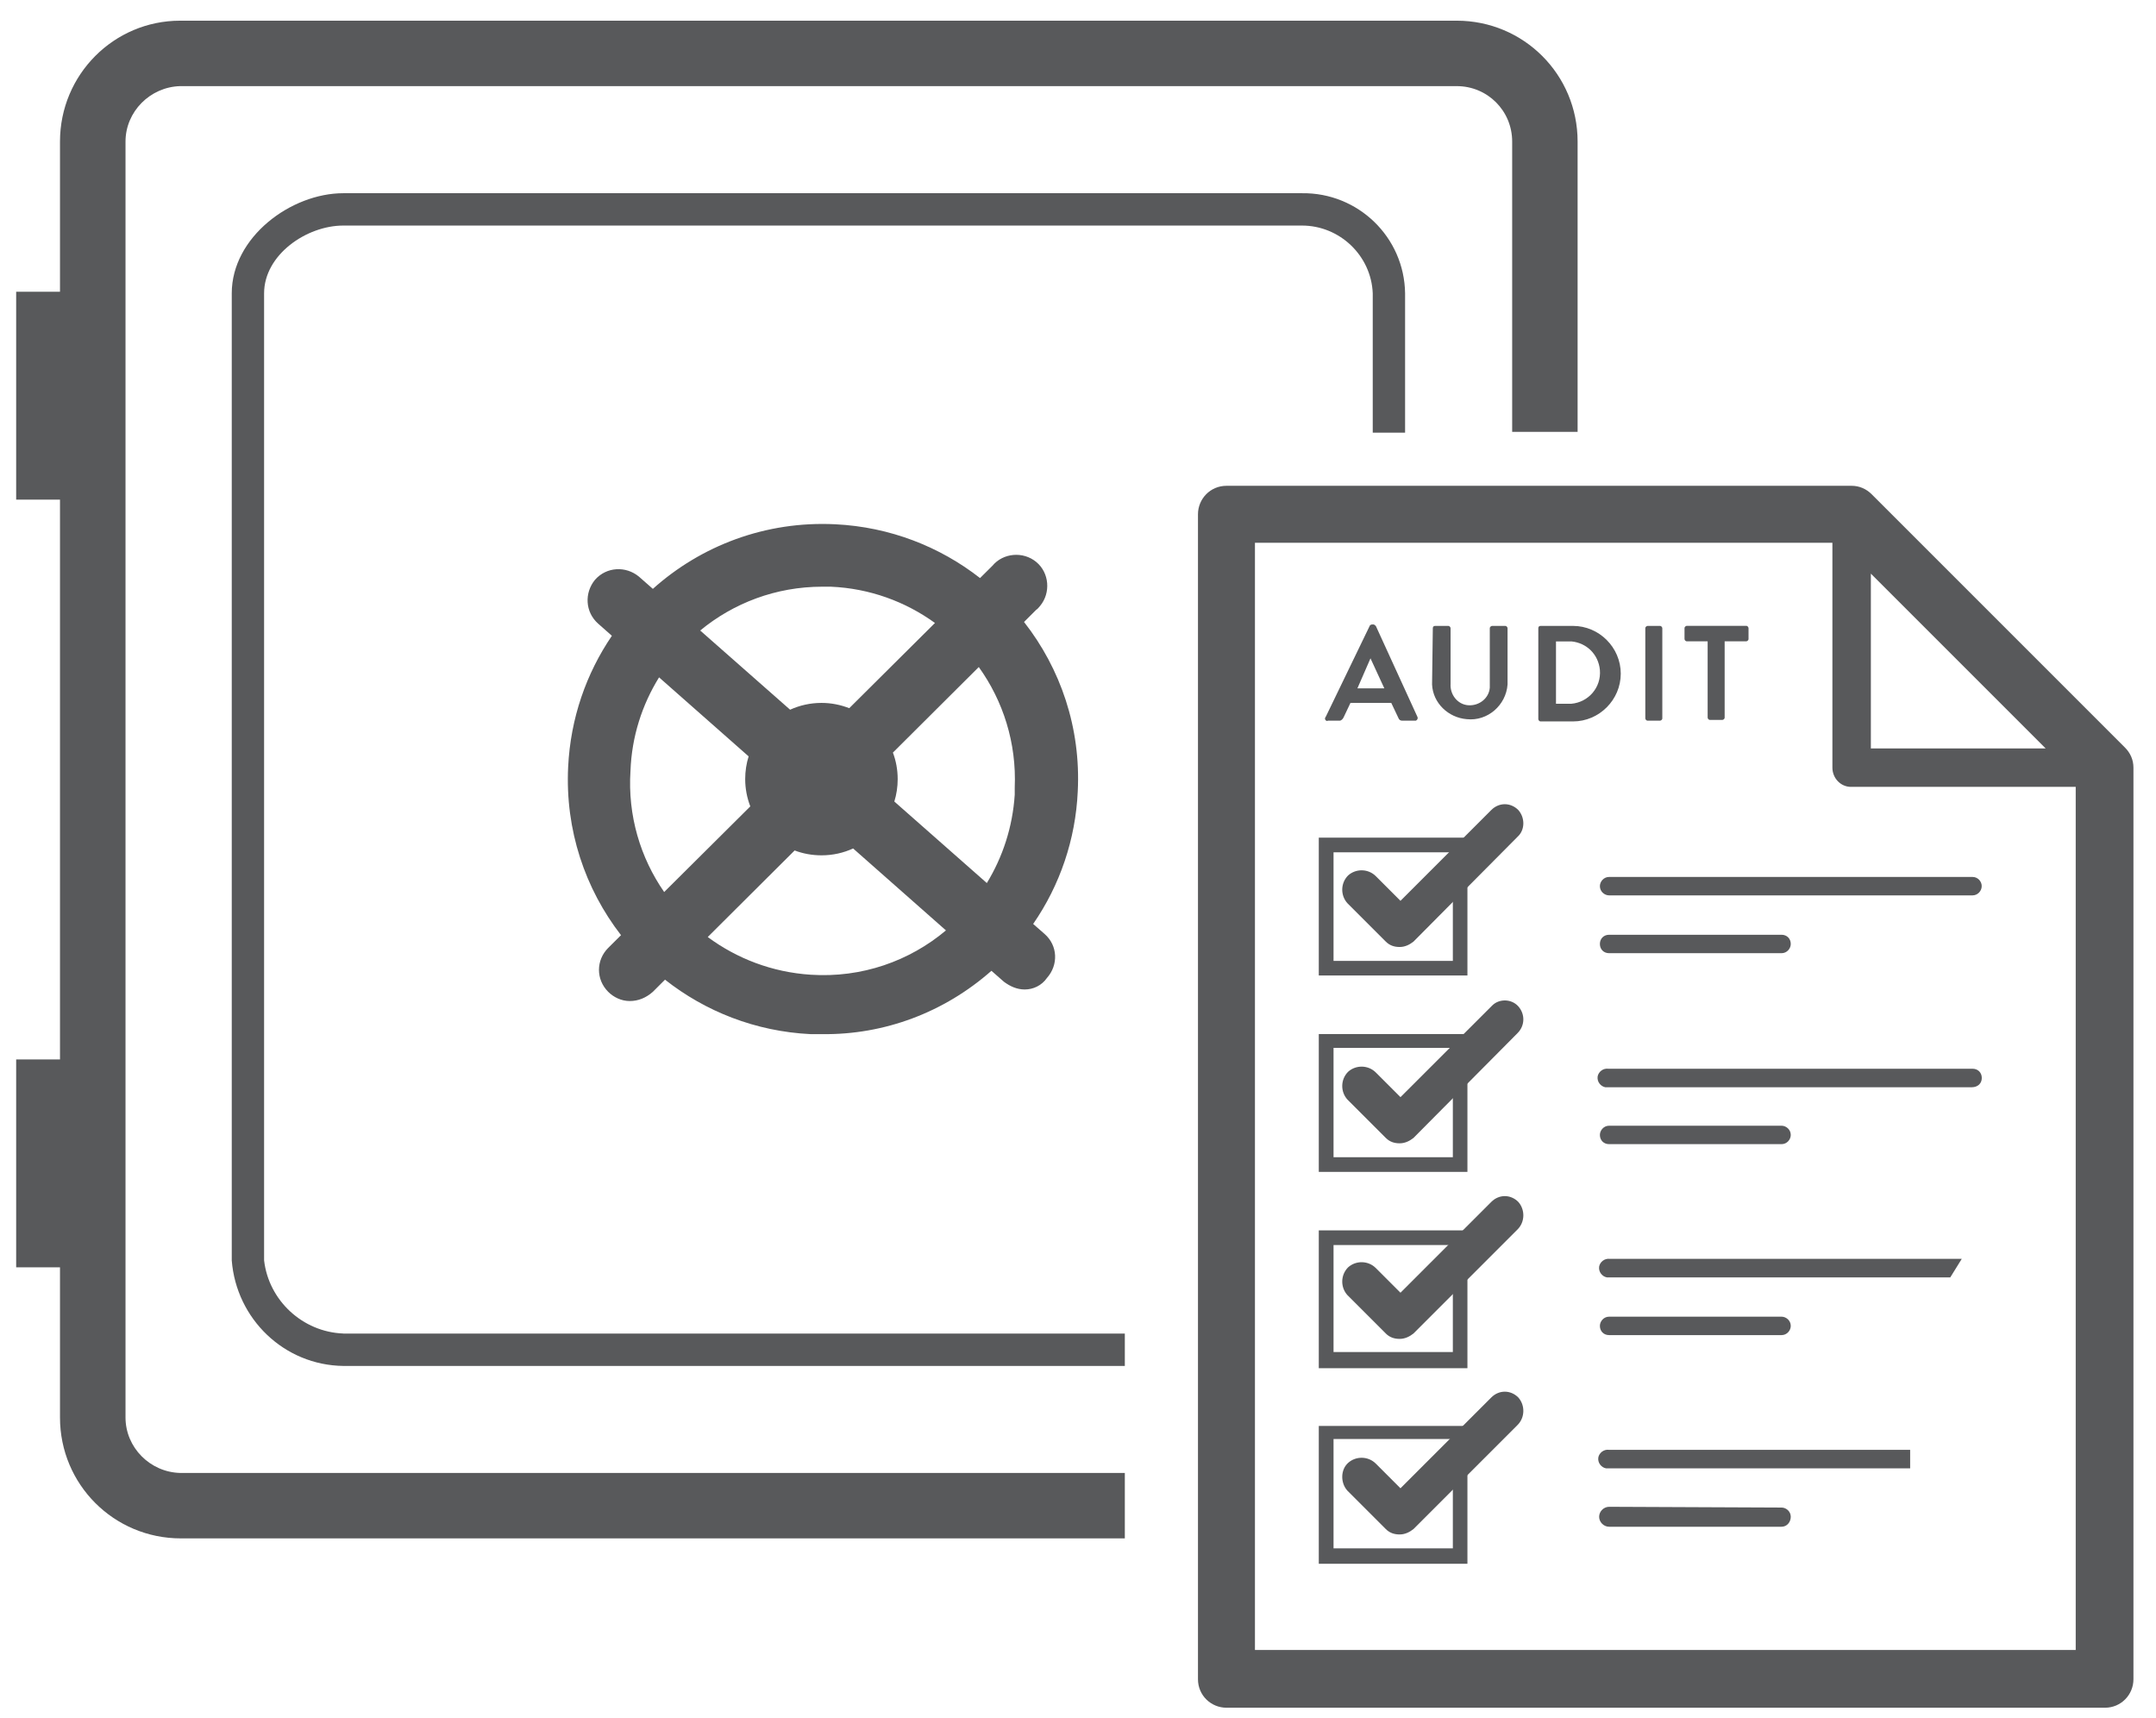 <?xml version="1.0" encoding="utf-8"?>
<!-- Generator: Adobe Illustrator 23.0.3, SVG Export Plug-In . SVG Version: 6.00 Build 0)  -->
<!-- <svg version="1.1" id="Layer_1" xmlns:se="http://svg-edit.googlecode.com" xmlns:svg="http://www.w3.org/2000/svg"
	 xmlns="http://www.w3.org/2000/svg" xmlns:xlink="http://www.w3.org/1999/xlink" x="0px" y="0px" viewBox="0 0 612 792"
	 style="enable-background:new 0 0 612 792;" xml:space="preserve"> -->

<svg width="100%" height="100%" viewBox="0 150 615 490" xmlns="http://www.w3.org/2000/svg" xmlns:svg="http://www.w3.org/2000/svg" xmlns:se="http://svg-edit.googlecode.com" data-name="Layer 1">

<style type="text/css">
	.st0{fill:#58595B;stroke:none;stroke-width:20;}
	.st1{fill:none;}
	.st2{fill:#58595B;}
	.st3{fill:#58595B;stroke:none;stroke-width:20;}
	.st4{fill:#58595B;}
</style>
<g id="layer1" transform="translate(35.388,-139.606)">
	<g id="Layer_2-338-1" transform="matrix(0.239,0,0,0.239,-35.388,139.606)">
		<g id="Layer_1-2-60-4">
			<rect id="rect5985-9" x="19.3" y="1892" class="st0" width="81.8" height="248.1"/>
			<rect id="rect5987-1" x="19.3" y="975.8" class="st0" width="81.8" height="248.1"/>
			<g>
				<path class="st1" d="M980.4,1466.5c11.7,0,22.9,2.2,33.1,6.3l102.3-101.7c-35.2-25.5-77.9-41.3-124.4-43.3h-10.1
					c-55.3,0-106,19.7-145.7,52.3l107.3,94.5C954.4,1469.4,967.1,1466.5,980.4,1466.5z"/>
				<path class="st1" d="M889.5,1557.5c0-9.4,1.4-18.6,4.1-27.1l-106.9-94.3c-20.3,32.6-32.6,70.6-34.1,111.4
					c-3.5,53.7,11.8,104,40.2,144.9l102.8-102.2C891.6,1580,889.5,1569,889.5,1557.5z"/>
				<path class="st1" d="M980.4,1648.5c-11.3,0-22.1-2.1-32.1-5.8l-103.7,103.3c34.6,25.6,76.7,42,122.9,45
					c61.2,4,118-16.4,161.4-52.8l-110.8-97.8C1006.7,1645.5,993.9,1648.5,980.4,1648.5z"/>
				<path class="st1" d="M1211.1,1567.6c2.3-53.5-13.9-103.5-42.9-144l-102.5,102.1c3.7,9.9,5.7,20.6,5.7,31.7
					c0,9.3-1.4,18.2-4,26.7l110.4,97.2c18.9-30.9,30.7-66.8,33.3-105.5C1211.1,1573.1,1211.1,1570.4,1211.1,1567.6z"/>
				<path class="st2" d="M1222.2,1369.9l14.6-14.6c1.8-0.9,2.8-2.8,4.6-4.6c12.9-15.6,11-39.5-4.6-52.4c-15.6-12.9-39.5-11-52.4,4.6
					l-14.7,14.6c-47.9-37.4-107.4-61-172.8-64.2c-83.3-4.1-160.2,25.6-217.7,77.1l-16.6-14.6c-15.6-12.9-38.6-11.9-52.4,3.7
					c-12.9,15.6-11.9,38.6,3.7,52.4l16.4,14.5c-30.5,44.8-49.4,98.3-52.2,156.5c-3.7,75.4,20.3,145.5,63.1,200.8l-15.3,15.2
					c-14.7,14.7-14.7,37.7,0,52.4c6.4,6.4,15.6,11,25.7,11c10.1,0,19.3-3.7,27.6-11l14.5-14.5c48.1,37.9,108,61.8,173.8,65h13.8
					c74.1,0.9,145.5-25.8,202-75.6l14.9,13.1c7.4,5.5,15.6,9.2,24.8,9.2c10.1,0,20.2-4.6,26.6-13.8c13.8-15.6,12.9-38.6-2.8-52.4
					l-13.7-12c32-46.3,50.6-101,53.2-158C1290.2,1496.2,1265.7,1425.4,1222.2,1369.9z M981.4,1327.8h10.1
					c46.6,2,89.3,17.9,124.4,43.3l-102.3,101.7c-10.3-4-21.4-6.3-33.1-6.3c-13.4,0-26,2.9-37.5,8.1l-107.3-94.5
					C875.3,1347.4,926.1,1327.8,981.4,1327.8z M752.5,1547.4c1.5-40.8,13.9-78.8,34.1-111.4l106.9,94.3c-2.7,8.6-4.1,17.7-4.1,27.1
					c0,11.5,2.2,22.5,6.1,32.6l-102.8,102.2C764.4,1651.4,749,1601.1,752.5,1547.4z M967.6,1790.9c-46.2-3-88.3-19.4-122.9-45
					l103.7-103.3c10,3.8,20.8,5.8,32.1,5.8c13.5,0,26.2-2.9,37.7-8.2l110.8,97.8C1085.6,1774.5,1028.7,1794.9,967.6,1790.9z
					 M1067.4,1584.2c2.6-8.4,4-17.4,4-26.7c0-11.2-2-21.9-5.7-31.7l102.5-102.1c29,40.4,45.2,90.4,42.9,144c0,2.8,0,5.5,0,8.3
					c-2.5,38.7-14.4,74.5-33.3,105.5L1067.4,1584.2z"/>
			</g>
			<path id="path5997-7" class="st3" d="M215,2385.5c-35.8-0.9-65.2-30.3-65.2-66.2V796.6c0-35.8,29.4-65.2,65.2-66.2h1523.6
				c36.8,0,66.2,29.4,66.2,66.2v346.4h78.1V796.6c0-79.9-64.3-144.3-144.3-144.3l0,0H215c-79,0-143.4,64.3-143.4,144.3v1522.7
				c0,79.9,64.3,144.3,144.3,144.3h1126.6v-78.1H215z"/>
			<path id="path5999-0" class="st4" d="M409.8,2219.1c-48.7-1.8-89.1-39.5-94.6-87.3V977.7c0-45.9,50.5-80.9,94.6-80.9h1144.1
				c45,0,82.7,35.8,84.5,80.9V1144h38.6V977.7c-0.9-67.1-56.1-120.4-123.1-119.5l0,0H409.8c-62.5,0-133.2,52.4-133.2,119.5v1154.2
				c5.5,69.8,62.5,125,133.2,125.9h932.7v-38.6H409.8z"/>
			<path id="path6001-4" class="st0" d="M2354.2,1674.2h-433.7c-6.4,0-11,5.5-11,11c0,6.4,5.5,11,11,11l0,0h433.7
				c6.4,0,11-5.5,11-11C2365.3,1679.7,2360.7,1674.2,2354.2,1674.2z"/>
			<path id="path6003-8" class="st0" d="M2365.3,1914.1c0-6.4-4.6-11-11-11c0,0,0,0-0.9,0h-433.7c-6.4-0.9-11.9,3.7-12.9,9.2
				c-0.9,6.4,3.7,11.9,9.2,12.9c0.9,0,2.8,0,3.7,0h433.7C2360.7,1925.1,2365.3,1920.5,2365.3,1914.1L2365.3,1914.1z"/>
			<path id="path6005-0" class="st0" d="M1920.5,1765.2h205.8c6.4,0,11-5.5,11-11c0-6.4-4.6-11-11-11l0,0h-205.8
				c-6.4,0-11,4.6-11,11C1909.5,1760.6,1914.1,1765.2,1920.5,1765.2L1920.5,1765.2z"/>
			<path id="path6007-4" class="st0" d="M1920.5,1993.1h205.8c6.4,0,11-5.5,11-11c0-6.4-5.5-11-11-11h-205.8c-6.4,0-11,5.5-11,11
				C1909.5,1988.5,1914.1,1993.1,1920.5,1993.1L1920.5,1993.1z"/>
			<path id="path6009-2" class="st0" d="M1920.5,2221h205.8c6.4,0,11-5.5,11-11c0-6.4-5.5-11-11-11h-205.8c-6.4,0-11,5.5-11,11
				C1909.5,2216.4,1914.1,2221,1920.5,2221L1920.5,2221z"/>
			<path id="path6011-9" class="st0" d="M1920.5,2425.9c-6.4,0-11.9,5.5-11.9,11.9s5.5,11.9,11.9,11.9h205.8c6.4,0,11-5.5,11-11.9
				s-5.5-11-11-11L1920.5,2425.9z"/>
			<path id="path6013-6" class="st3" d="M2546.3,1543.7c0-9.2-3.7-17.5-10.1-23.9l-302.3-302.3c-6.4-6.4-14.7-10.1-23.9-10.1h-746.2
				c-19.3,0-34,15.6-34,34l0,0v1390.3c0,19.3,15.6,34,34,34h1048.5c19.3,0,34-15.6,34-34V1543.7z M2477.4,2596.8h-979.6V1275.4H2187
				v268.3c0,12.9,10.1,23,22.1,23l0,0h268.3V2596.8z M2232.9,1312.2l208.6,208.6h-208.6V1312.2L2232.9,1312.2z"/>
			<path id="path6015-1" class="st0" d="M2341.4,2130h-419.9c-6.4-0.9-11.9,3.7-12.9,9.2c-0.9,6.4,3.7,11.9,9.2,12.9
				c0.9,0,2.8,0,3.7,0h406.2L2341.4,2130z"/>
			<path id="path6017-0" class="st0" d="M2279.8,2357.9h-359.3c-6.4-0.9-11.9,3.7-12.9,9.2c-0.9,6.4,3.7,11.9,9.2,12.9
				c0.9,0,2.8,0,3.7,0h359.3V2357.9z"/>
			<path id="path6019-4" class="st0" d="M1812.1,1828.6c-8.3-9.2-23-9.2-31.2-0.9c0,0,0,0-0.9,0.9L1671.5,1937l-29.4-29.4
				c-9.2-9.2-23.9-9.2-33.1-0.9c-9.2,9.2-9.2,23.9-0.9,33.1l45.9,45.9c4.6,4.6,10.1,6.4,16.5,6.4c6.4,0,11.9-2.8,16.5-6.4l124.1-125
				C1820.3,1851.6,1820.3,1837.8,1812.1,1828.6L1812.1,1828.6z"/>
			<path id="path6021-2" class="st0" d="M1751.4,2026.2h-177.4v-164.5h177.4V2026.2z M1591.5,2008.7H1734v-130.5h-142.4V2008.7z"/>
			<path id="path6023-2" class="st0" d="M1812.1,2062c-9.2-9.2-23-9.2-32.2,0l-108.4,108.4l-29.4-29.4c-9.2-9.2-23.9-9.2-33.1-0.9
				c-9.2,9.2-9.2,23.9-0.9,33.1l45.9,45.9c4.6,4.6,10.1,6.4,16.5,6.4c6.4,0,11.9-2.8,16.5-6.4l124.1-124.1
				C1820.3,2085.9,1820.3,2071.2,1812.1,2062z"/>
			<path id="path6025-2" class="st0" d="M1751.4,2260.5h-177.4V2096h177.4V2260.5z M1591.5,2241.2H1734v-127.7h-142.4V2241.2z"/>
			<path id="path6027-0" class="st0" d="M1812.1,2295.4c-9.2-9.2-23-9.2-32.2,0l-108.4,108.4l-29.4-29.4c-9.2-9.2-23.9-9.2-33.1-0.9
				c-9.2,8.3-9.2,23.9-0.9,33.1l45.9,45.9c4.6,4.6,10.1,6.4,16.5,6.4c6.4,0,11.9-2.8,16.5-6.4l124.1-124.1
				C1820.3,2319.3,1820.3,2304.6,1812.1,2295.4z"/>
			<path id="path6029-5" class="st0" d="M1751.4,2493.9h-177.4v-164.5h177.4V2493.9z M1591.5,2475.5H1734V2345h-142.4V2475.5z"/>
			<path id="path6031-5" class="st0" d="M1812.1,1594.3c-9.2-9.2-23-9.2-32.2,0l-108.4,108.4l-29.4-29.4c-9.2-9.2-23.9-9.2-33.1-0.9
				c-9.2,9.2-9.2,23.9-0.9,33.1l45.9,45.9c4.6,4.6,10.1,6.4,16.5,6.4c6.4,0,11.9-2.8,16.5-6.4l124.1-125
				C1820.3,1618.2,1820.3,1603.5,1812.1,1594.3z"/>
			<path id="path6033-2" class="st0" d="M1751.4,1791.8h-177.4v-164.5h177.4V1791.8z M1591.5,1774.4H1734v-129.6h-142.4V1774.4z"/>
			<path id="path6035-9" class="st0" d="M1582.3,1483.1l52.4-108.4c0-0.9,1.8-1.8,2.8-1.8h1.8c0.9,0,1.8,0.9,2.8,1.8l49.6,108.4
				c0.9,1.8,0,3.7-1.8,4.6h-0.9h-15.6c-1.8,0-3.7-0.9-4.6-3.7l-8.3-17.5h-48.7l-8.3,17.5c-0.9,1.8-2.8,3.7-4.6,3.7h-13.8
				c-1.8,0.9-2.8,0-3.7-1.8C1581.4,1484.9,1581.4,1484,1582.3,1483.1z M1652.2,1449.1l-16.5-35.8l0,0l-15.6,35.8H1652.2z"/>
			<path id="path6037-0" class="st0" d="M1710.1,1377.4c0-1.8,0.9-2.8,2.8-2.8h15.6c1.8,0,2.8,1.8,2.8,2.8l0,0v66.2
				c-0.9,12.9,8.3,24.8,21.1,25.7c12.9,0.9,24.8-8.3,25.7-21.1c0-1.8,0-3.7,0-4.6v-66.2c0-1.8,1.8-2.8,2.8-2.8l0,0h15.6
				c1.8,0,2.8,1.8,2.8,2.8v67.1c-1.8,24.8-23.9,44.1-48.7,41.4c-22.1-1.8-40.4-19.3-41.4-41.4L1710.1,1377.4z"/>
			<path id="path6039-2" class="st0" d="M1836,1377.4c0-1.8,0.9-2.8,2.8-2.8h38.6c31.2,0,57,25.7,57,57c0,31.2-25.7,57-57,57l0,0
				h-38.6c-1.8,0-2.8-1.8-2.8-2.8V1377.4z M1875.5,1467.5c20.2-1.8,35.8-19.3,34-40.4c-1.8-18.4-15.6-32.2-34-34h-18.4v74.4H1875.5z
				"/>
			<path id="path6041-8" class="st0" d="M1963.7,1377.4c0-1.8,1.8-2.8,2.8-2.8h14.7c1.8,0,2.8,1.8,2.8,2.8v107.5
				c0,1.8-1.8,2.8-2.8,2.8h-14.7c-1.8,0-2.8-1.8-2.8-2.8V1377.4z"/>
			<path id="path6043-3" class="st0" d="M2038.1,1393h-24.8c-1.8,0-2.8-1.8-2.8-2.8l0,0v-12.9c0-1.8,1.8-2.8,2.8-2.8l0,0h70.8
				c1.8,0,2.8,1.8,2.8,2.8l0,0v12.9c0,1.8-1.8,2.8-2.8,2.8l0,0h-25.7v91c0,1.8-1.8,2.8-2.8,2.8h-14.7c-1.8,0-2.8-1.8-2.8-2.8
				L2038.1,1393z"/>
		</g>
	</g>
</g>
</svg>
